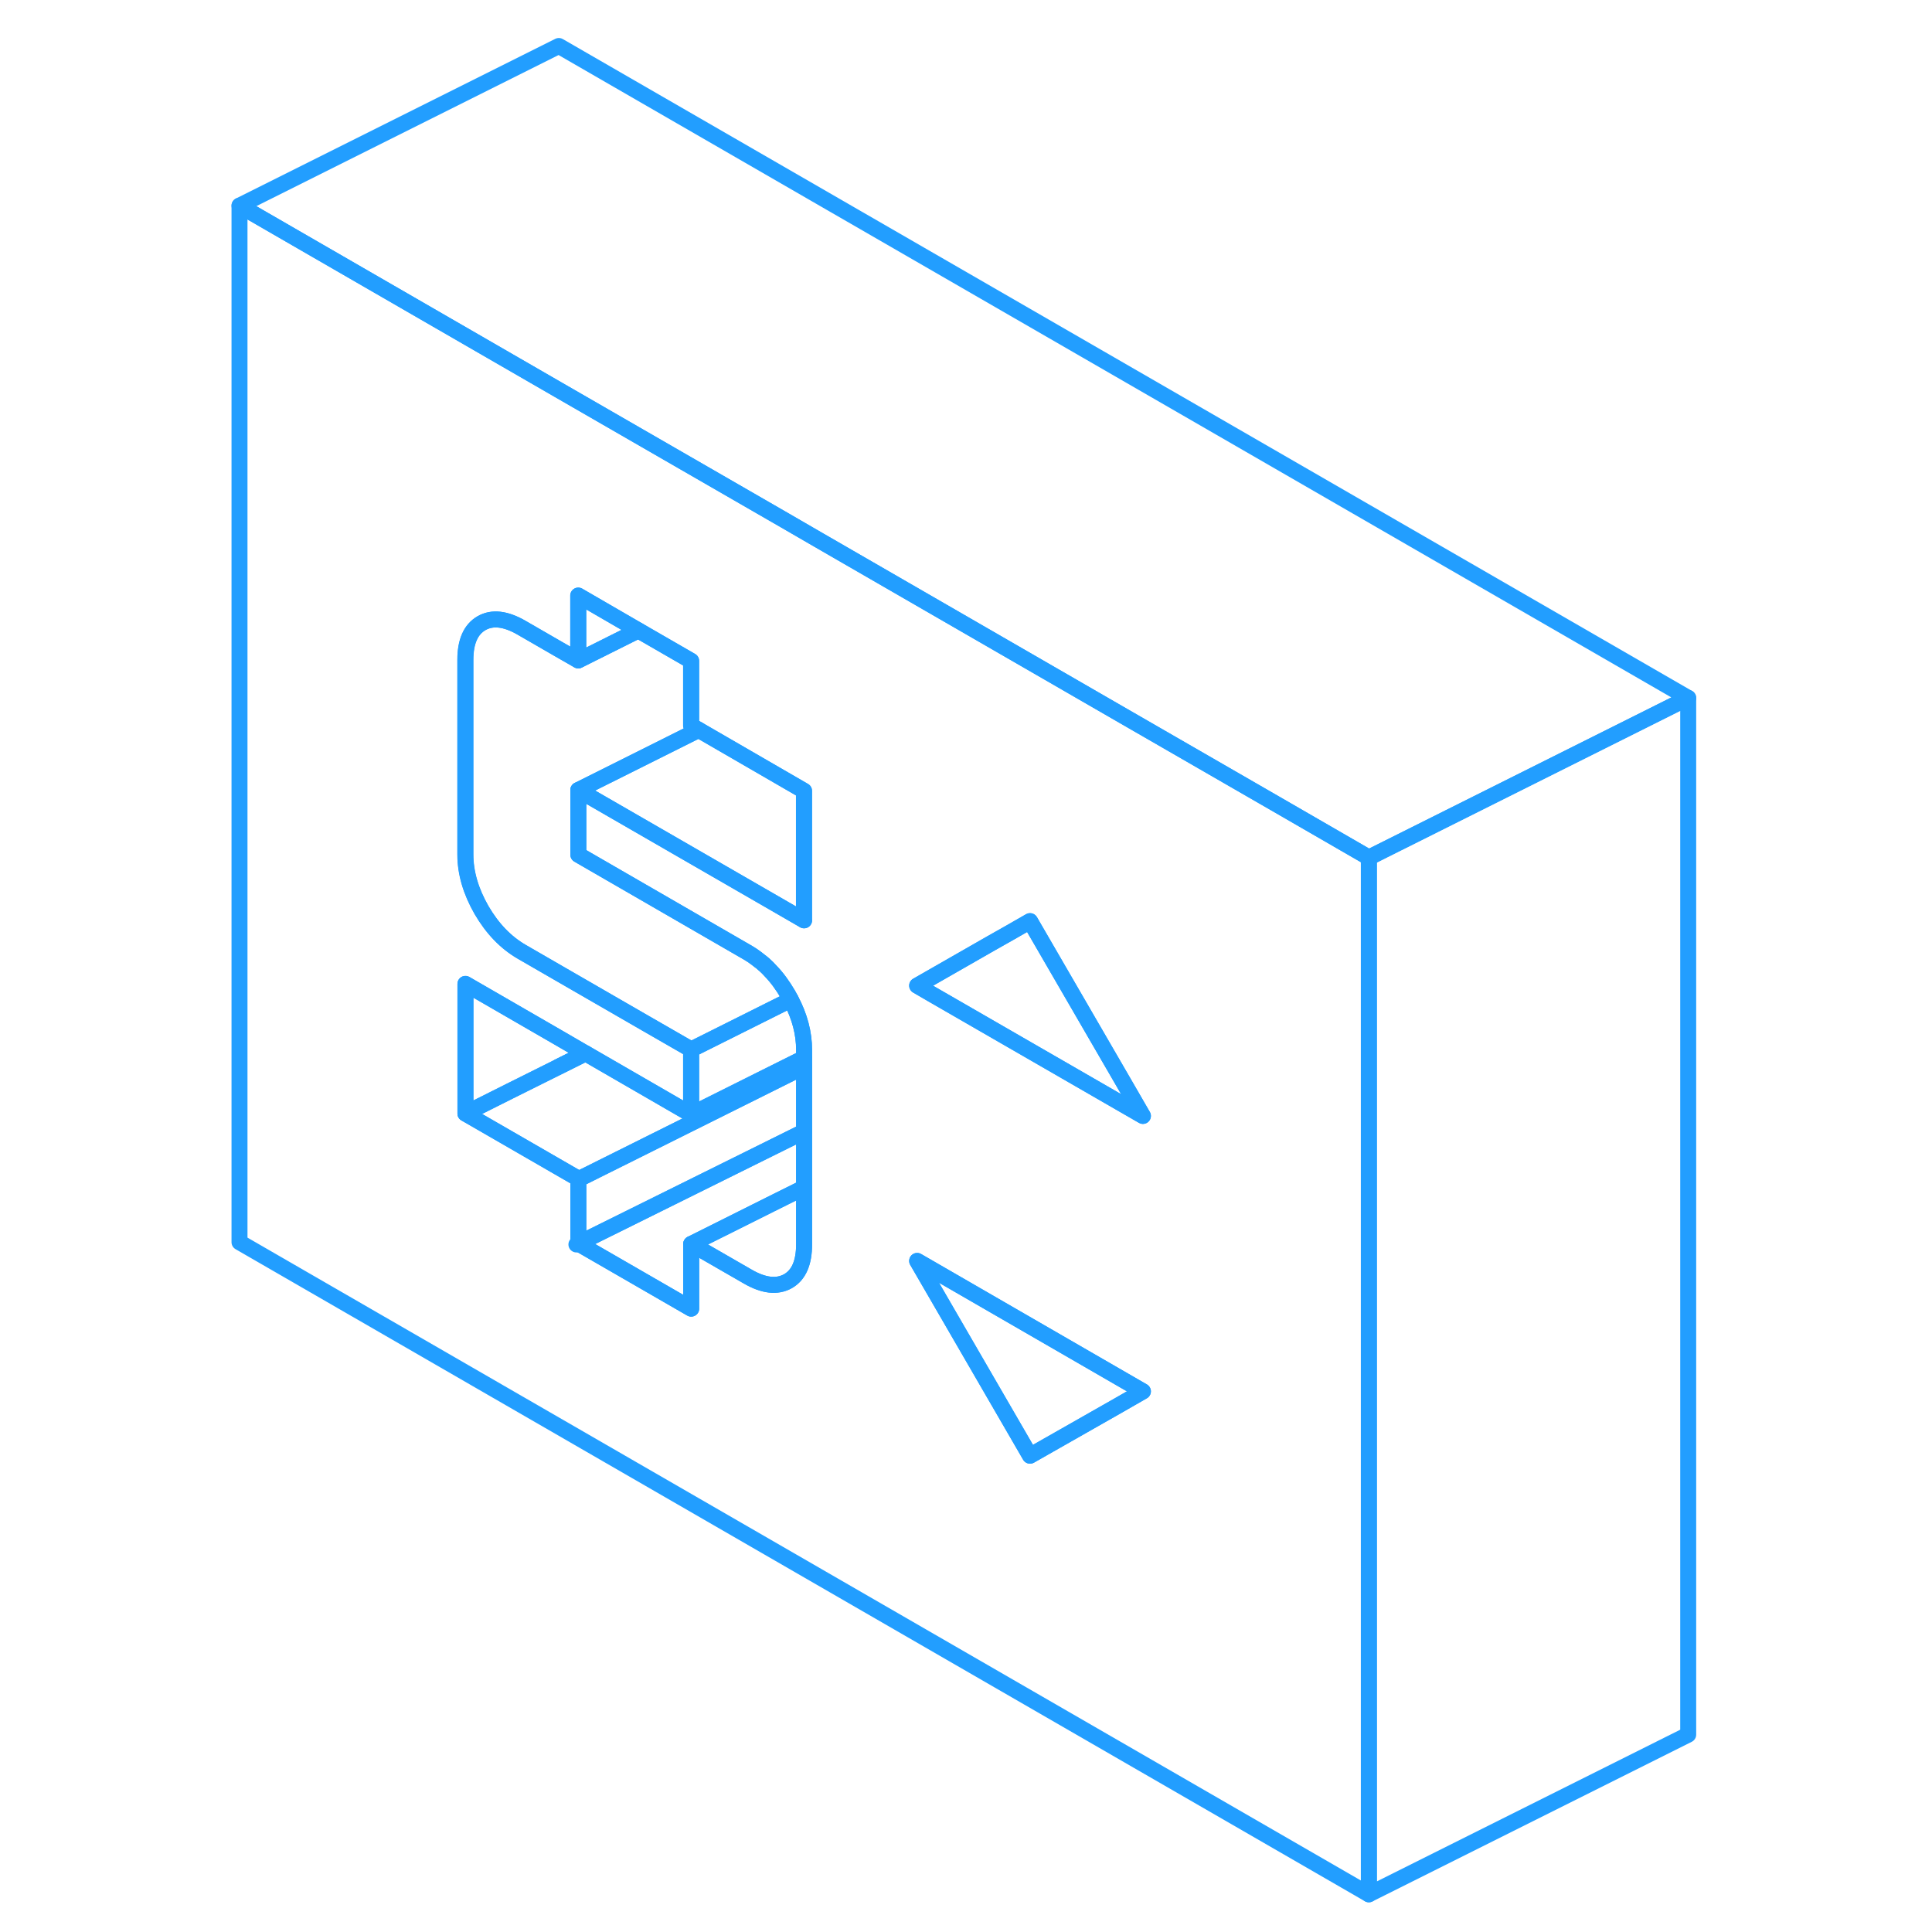 <svg width="48" height="48" viewBox="0 0 95 121" fill="none" xmlns="http://www.w3.org/2000/svg" stroke-width="1px" stroke-linecap="round" stroke-linejoin="round"><path d="M37.36 49.53V57.64L36.15 56.94L23.22 49.48L30.76 45.71L37.36 49.53Z" stroke="#229EFF" stroke-linejoin="round"/><path d="M22 66.8L23.67 65.97M23.22 37.3V41.36L26.98 39.48L23.22 37.3ZM36.53 62.61L30.29 65.73V69.79L37.36 66.26V65.76C37.36 64.72 37.09 63.67 36.53 62.61Z" stroke="#229EFF" stroke-linejoin="round"/><path d="M66.88 50.33L57.36 44.84L38.29 33.83L36.15 32.59L22 24.43L2 12.88V77.8L72.73 118.64V53.71L66.88 50.33ZM37.36 57.64L36.15 56.94L23.22 49.48V53.53L33.83 59.66C34.02 59.77 34.2 59.89 34.37 60.02C34.45 60.08 34.53 60.14 34.6 60.2C34.68 60.25 34.75 60.32 34.83 60.39H34.84L34.89 60.44C35.01 60.55 35.14 60.67 35.25 60.8C35.66 61.22 36.02 61.72 36.35 62.28C36.41 62.39 36.47 62.5 36.53 62.61C37.09 63.67 37.36 64.72 37.36 65.76V77.93C37.36 79.08 37.03 79.85 36.35 80.24C35.67 80.62 34.83 80.53 33.83 79.95L30.29 77.91V81.96L23.22 77.88V73.82L16.15 69.74V61.62L22 65L23.67 65.97L30.28 69.79V65.73L27.43 64.09L21.99 60.95L19.67 59.61C18.67 59.03 17.83 58.16 17.15 56.99C16.48 55.82 16.14 54.66 16.14 53.51V41.33C16.14 40.18 16.48 39.42 17.15 39.03C17.83 38.64 18.67 38.74 19.67 39.32L21.99 40.66L23.21 41.36V37.3L26.97 39.48L30.28 41.39V45.44L30.75 45.71L37.35 49.53V57.64H37.36ZM57.03 88.03L51.51 91.17L46 81.66L44.44 78.97L58.58 87.14L57.03 88.03ZM57.21 69.1L45.35 62.26L44.44 61.73L49.07 59.08L50.29 58.39L51.51 57.69L57.36 67.78L58.58 69.89L57.21 69.1Z" stroke="#229EFF" stroke-linejoin="round"/><path d="M58.58 87.14L57.029 88.03L51.51 91.17L45.999 81.66L44.44 78.97L58.58 87.14Z" stroke="#229EFF" stroke-linejoin="round"/><path d="M58.58 69.89L57.209 69.1L45.35 62.26L44.44 61.73L49.07 59.08L50.29 58.39L51.51 57.69L57.36 67.78L58.58 69.89Z" stroke="#229EFF" stroke-linejoin="round"/><path d="M37.36 74.38V77.93C37.36 79.08 37.03 79.85 36.35 80.24C35.67 80.62 34.83 80.53 33.83 79.95L30.29 77.91L35.23 75.44L37.36 74.38Z" stroke="#229EFF" stroke-linejoin="round"/><path d="M23.67 65.97L22 66.8L18.901 68.35L16.15 69.73V61.62L22 65L23.67 65.97Z" stroke="#229EFF" stroke-linejoin="round"/><path d="M37.36 66.81V70.87L23.22 77.88V73.86L37.36 66.81Z" stroke="#229EFF" stroke-linejoin="round"/><path d="M37.36 70.87V74.38L35.23 75.44L30.29 77.91V81.96L23.22 77.88L37.36 70.87Z" stroke="#229EFF" stroke-linejoin="round"/><path d="M37.361 66.26V66.81L23.22 73.86V73.82L16.15 69.74V69.73L18.901 68.35L22 66.81L23.67 65.97H23.68L30.29 69.79L37.361 66.26Z" stroke="#229EFF" stroke-linejoin="round"/><path d="M36.53 62.61L30.29 65.73L27.44 64.09L22 60.95L19.68 59.61C18.68 59.03 17.84 58.16 17.16 56.99C16.49 55.82 16.15 54.66 16.15 53.51V41.33C16.15 40.18 16.49 39.42 17.16 39.03C17.84 38.64 18.68 38.74 19.68 39.32L22 40.66L23.22 41.36L26.98 39.48L30.29 41.39V45.44L30.76 45.71L23.22 49.48V53.53L33.83 59.66C34.02 59.77 34.2 59.89 34.37 60.02C34.45 60.08 34.531 60.14 34.6 60.2C34.681 60.25 34.75 60.32 34.83 60.39H34.84L34.891 60.44C35.011 60.55 35.14 60.67 35.25 60.8C35.66 61.22 36.02 61.72 36.35 62.28C36.41 62.39 36.47 62.5 36.53 62.61Z" stroke="#229EFF" stroke-linejoin="round"/><path d="M92.731 43.71V108.64L72.731 118.64V53.71L92.731 43.71Z" stroke="#229EFF" stroke-linejoin="round"/><path d="M92.73 43.71L72.73 53.71L66.88 50.33L57.36 44.84L38.29 33.83L36.15 32.59L22 24.43L2 12.88L22 2.88L92.73 43.71Z" stroke="#229EFF" stroke-linejoin="round"/><path d="M23.22 77.88L23.1 77.94" stroke="#229EFF" stroke-linejoin="round"/></svg>